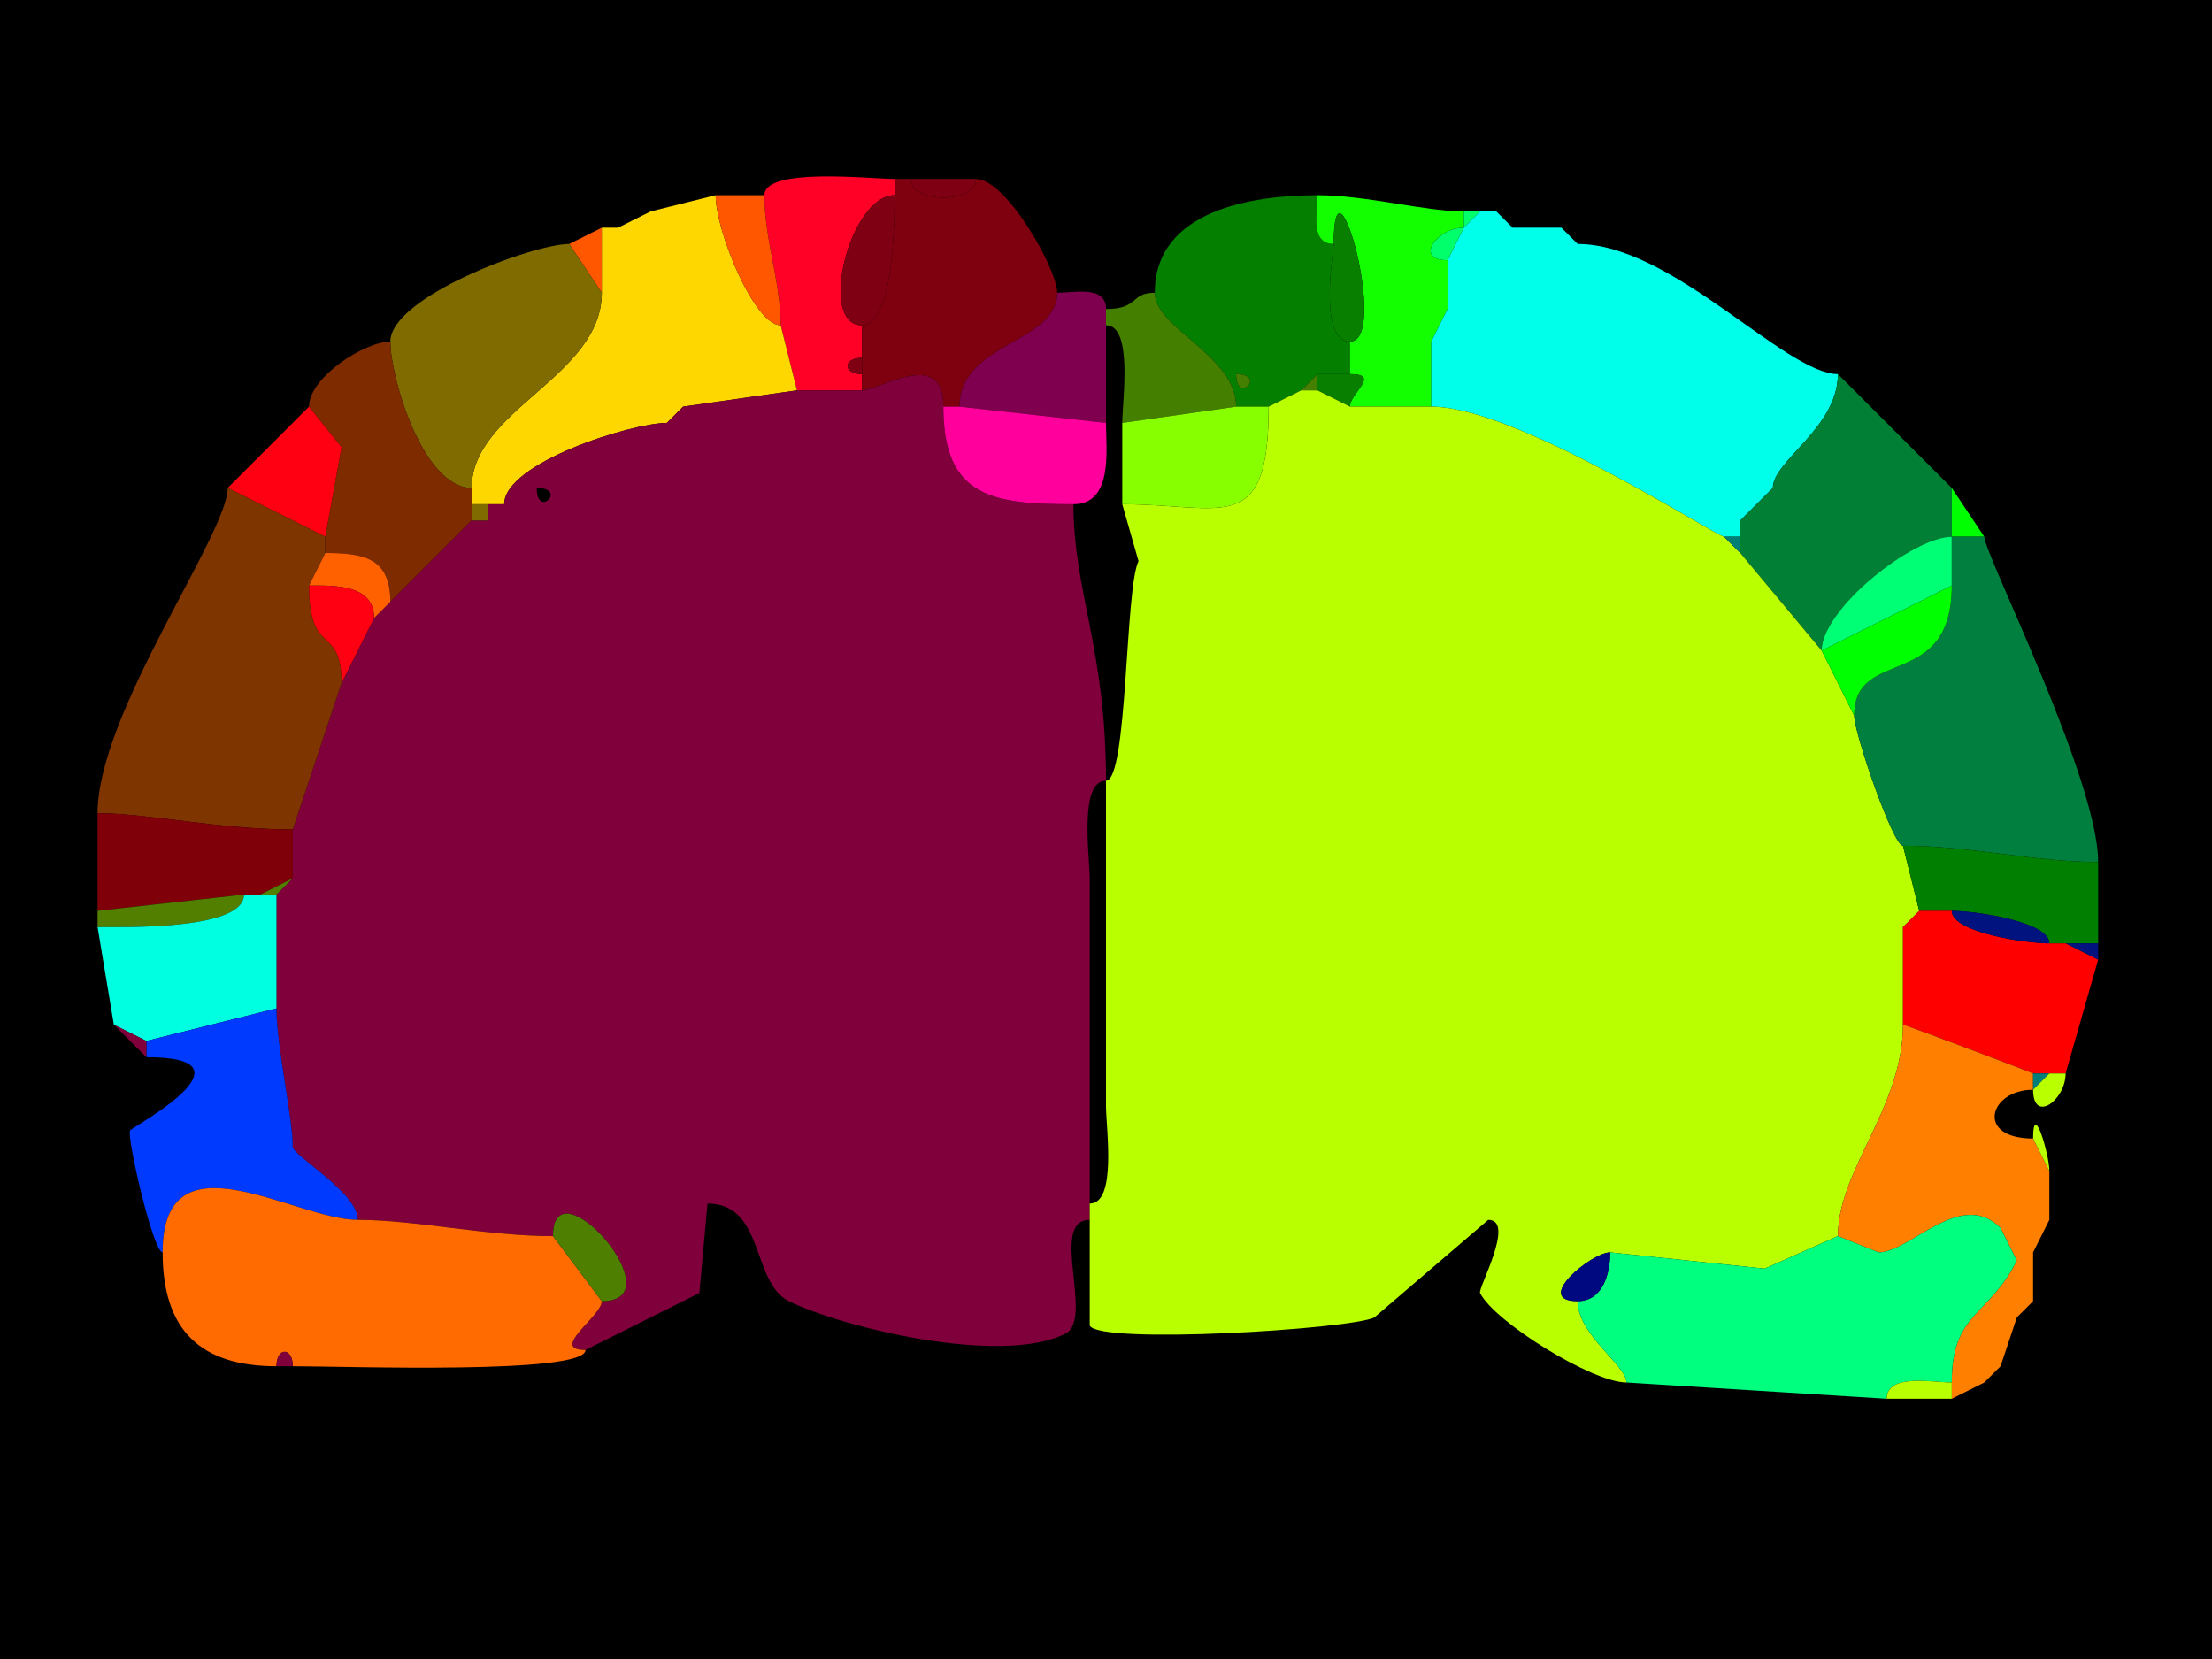 <svg xmlns="http://www.w3.org/2000/svg" xmlns:xlink="http://www.w3.org/1999/xlink" height="102" width="136">
<g>
<rect width="136" height="102" fill="#000000"  stroke-width="0" /> 
<path  fill="#FF0027" stroke-width="0" stroke="#FF0027" d = " M49 24 L53,24 C53,24 53,23 53,23 51.814,23 51.814,22 53,22 53,22 53,20 53,20 50.251,20 52.251,12 55,12 55,12 55,11 55,11 53.51,11 47,10.265 47,12 47,14.75 48,17.337 48,20 48,20 49,24 49,24  Z"/>

<path  fill="#7F000E" stroke-width="0" stroke="#7F000E" d = " M58 25 L59,25 C59,21.044 65,21.126 65,18 65,16.55 61.874,11 60,11 60,12.535 56,12.535 56,11 56,11 55,11 55,11 55,11 55,12 55,12 55,13.775 54.931,20 53,20 53,20 53,22 53,22 53,22 53,23 53,23 53,23 53,24 53,24 54.076,24 58,21.331 58,25  Z"/>

<path  fill="#7F0013" stroke-width="0" stroke="#7F0013" d = " M56 11 L60,11 C60,12.535 56,12.535 56,11  Z"/>

<path  fill="#FFD700" stroke-width="0" stroke="#FFD700" d = " M30 31 L31,31 C31,28.443 38.885,26 41,26 41,26 42,25 42,25 42,25 49,24 49,24 49,24 48,20 48,20 46.375,20 44,14.218 44,12 44,12 40,13 40,13 40,13 38,14 38,14 38,14 37,14 37,14 37,14 37,18 37,18 37,23.164 29,25.193 29,30 29,30 29,31 29,31 29,31 30,31 30,31  Z"/>

<path  fill="#FF5700" stroke-width="0" stroke="#FF5700" d = " M47 12 C47,14.75 48,17.337 48,20 46.375,20 44,14.218 44,12 44,12 47,12 47,12  Z"/>

<path  fill="#7F0013" stroke-width="0" stroke="#7F0013" d = " M55 12 C52.251,12 50.251,20 53,20 54.931,20 55,13.775 55,12  Z"/>

<path  fill-rule="evenodd" fill="#047F00" stroke-width="0" stroke="#047F00" d = " M76 23 C76,24.93 77.93,23 76,23  M76 25 L78,25 C78,25 80,24 80,24 80,24 81,23 81,23 81,23 83,23 83,23 83,23 83,21 83,21 81.024,21 82,15.424 82,15 80.527,15 81,13.048 81,12 77.096,12 71,12.878 71,18 71,20.202 76,21.845 76,25  Z"/>

<path  fill="#13FF00" stroke-width="0" stroke="#13FF00" d = " M83 25 L88,25 C88,25 88,21 88,21 88,21 89,19 89,19 89,19 89,16 89,16 86.908,16 88.348,14 90,14 90,14 90,13 90,13 87.612,13 84.013,12 81,12 81,13.048 80.527,15 82,15 82,8.469 85.447,21 83,21 83,21 83,23 83,23 84.93,23 83,24.161 83,25  Z"/>

<path  fill="#FF5700" stroke-width="0" stroke="#FF5700" d = " M40 13 L38,14 C38,14 40,13 40,13  Z"/>

<path  fill="#097F00" stroke-width="0" stroke="#097F00" d = " M82 15 C82,15.424 81.024,21 83,21 85.447,21 82,8.469 82,15  Z"/>

<path  fill="#00FF6B" stroke-width="0" stroke="#00FF6B" d = " M91 13 L90,14 C90,14 90,13 90,13 90,13 91,13 91,13  Z"/>

<path  fill="#00FFEB" stroke-width="0" stroke="#00FFEB" d = " M106 33 L107,33 C107,33 107,32 107,32 107,32 108,31 108,31 108,31 109,30 109,30 109,28.317 113,26.299 113,23 109.776,23 102.809,15 97,15 97,15 96,14 96,14 96,14 93,14 93,14 93,14 92,13 92,13 92,13 91,13 91,13 91,13 90,14 90,14 90,14 89,16 89,16 89,16 89,19 89,19 89,19 88,21 88,21 88,21 88,25 88,25 93.267,25 105.535,33 106,33  Z"/>

<path  fill="#13FF00" stroke-width="0" stroke="#13FF00" d = " M92 13 L93,14 C93,14 92,13 92,13  Z"/>

<path  fill="#FF5700" stroke-width="0" stroke="#FF5700" d = " M35 15 L37,18 C37,18 37,14 37,14 37,14 35,15 35,15  Z"/>

<path  fill="#00FF6B" stroke-width="0" stroke="#00FF6B" d = " M90 14 C88.348,14 86.908,16 89,16 89,16 90,14 90,14  Z"/>

<path  fill="#00FF6B" stroke-width="0" stroke="#00FF6B" d = " M96 14 L97,15 C97,15 96,14 96,14  Z"/>

<path  fill="#7F6B00" stroke-width="0" stroke="#7F6B00" d = " M24 21 C24,23.221 26.004,30 29,30 29,25.193 37,23.164 37,18 37,18 35,15 35,15 32.764,15 24,18.273 24,21  Z"/>

<path  fill="#7F004E" stroke-width="0" stroke="#7F004E" d = " M59 25 L68,26 C68,26 68,20 68,20 68,20 68,19 68,19 68,17.527 66.048,18 65,18 65,21.126 59,21.044 59,25  Z"/>

<path  fill="#447F00" stroke-width="0" stroke="#447F00" d = " M76 25 L69,26 C69,24.679 69.684,20 68,20 68,20 68,19 68,19 70.05,19 69.468,18 71,18 71,20.202 76,21.845 76,25  Z"/>

<path  fill="#00FF6B" stroke-width="0" stroke="#00FF6B" d = " M89 19 L88,21 C88,21 89,19 89,19  Z"/>

<path  fill="#7F2B00" stroke-width="0" stroke="#7F2B00" d = " M20 34 C22.343,34 24,34.285 24,37 24,37 29,32 29,32 29,32 29,31 29,31 29,31 29,30 29,30 26.004,30 24,23.221 24,21 22.438,21 19,23.189 19,25 19,25 21,27.5 21,27.5 21,27.5 20,33 20,33 20,33 20,34 20,34  Z"/>

<path  fill="#7F0013" stroke-width="0" stroke="#7F0013" d = " M53 22 C51.814,22 51.814,23 53,23 53,23 53,22 53,22  Z"/>

<path  fill-rule="evenodd" fill="#7F003A" stroke-width="0" stroke="#7F003A" d = " M33 30 C33,31.93 34.93,30 33,30  M37 80 C37,80.922 33.724,83 36,83 36,83 43,79.5 43,79.5 43,79.5 43.5,74 43.5,74 47.03,74 46.18,78.84 48.5,80 51.606,81.553 61.48,84.01 65.5,82 67.304,81.098 64.456,75 67,75 67,75 67,74 67,74 67,74 67,54 67,54 67,52.679 66.316,48 68,48 68,39.867 66,36.374 66,31 61.097,31 58,30.616 58,25 58,21.331 54.076,24 53,24 53,24 49,24 49,24 49,24 42,25 42,25 42,25 41,26 41,26 38.885,26 31,28.443 31,31 31,31 30,31 30,31 30,31 30,32 30,32 30,32 29,32 29,32 29,32 24,37 24,37 24,37 23,38 23,38 23,38 21,42 21,42 21,42 18,51 18,51 18,51 18,54 18,54 18,54 17,55 17,55 17,55 17,62 17,62 17,64.311 18,68.748 18,70.5 18,71.062 22,73.32 22,75 25.531,75 29.893,76 34,76 34,71.331 41.657,80 37,80  Z"/>

<path  fill="#447F00" stroke-width="0" stroke="#447F00" d = " M76 23 C76,24.93 77.93,23 76,23  Z"/>

<path  fill="#447F00" stroke-width="0" stroke="#447F00" d = " M80 24 L81,24 C81,24 81,23 81,23 81,23 80,24 80,24  Z"/>

<path  fill="#097F00" stroke-width="0" stroke="#097F00" d = " M81 24 L83,25 C83,24.161 84.93,23 83,23 83,23 81,23 81,23 81,23 81,24 81,24  Z"/>

<path  fill="#007F35" stroke-width="0" stroke="#007F35" d = " M107 34 L112,40 C112,37.442 117.601,33 120,33 120,33 120,30 120,30 120,30 113,23 113,23 113,26.299 109,28.317 109,30 109,30 108,31 108,31 108,31 107,32 107,32 107,32 107,33 107,33 107,33 107,34 107,34  Z"/>

<path  fill="#BAFF00" stroke-width="0" stroke="#BAFF00" d = " M97 80 C97,82.069 100,83.946 100,85 97.9,85 91.888,81.276 91,79.5 90.853,79.207 93.21,75 91.5,75 91.5,75 84.5,81 84.5,81 83.046,81.727 67.592,82.684 67,81.5 67,81.5 67,75 67,75 67,75 67,74 67,74 68.684,74 68,69.321 68,68 68,68 68,48 68,48 69.335,48 69.168,36.163 70,34.5 70,34.5 69,31 69,31 75.186,31 78,33.078 78,25 78,25 80,24 80,24 80,24 81,24 81,24 81,24 83,25 83,25 83,25 88,25 88,25 93.267,25 105.535,33 106,33 106,33 107,34 107,34 107,34 112,40 112,40 112,40 114,44 114,44 114,45.07 116.384,52 117,52 117,52 118,56 118,56 118,56 117,57 117,57 117,57 117,63 117,63 117,68.111 113,71.919 113,76 113,76 108.5,78 108.5,78 108.5,78 99,77 99,77 97.845,77 94.22,80 97,80  Z"/>

<path  fill="#FF0013" stroke-width="0" stroke="#FF0013" d = " M14 30 L20,33 C20,33 21,27.5 21,27.5 21,27.5 19,25 19,25 19,25 14,30 14,30  Z"/>

<path  fill="#FF5700" stroke-width="0" stroke="#FF5700" d = " M42 25 L41,26 C41,26 42,25 42,25  Z"/>

<path  fill="#FF009C" stroke-width="0" stroke="#FF009C" d = " M68 26 C68,27.622 68.461,31 66,31 61.097,31 58,30.616 58,25 58,25 59,25 59,25 59,25 68,26 68,26  Z"/>

<path  fill="#88FF00" stroke-width="0" stroke="#88FF00" d = " M69 26 L69,31 C75.186,31 78,33.078 78,25 78,25 76,25 76,25 76,25 69,26 69,26  Z"/>

<path  fill="#7F3500" stroke-width="0" stroke="#7F3500" d = " M6 50 C9.074,50 13.475,51 18,51 18,51 21,42 21,42 21,38.361 19,40.434 19,36 19,36 20,34 20,34 20,34 20,33 20,33 20,33 14,30 14,30 14,32.829 6,43.857 6,50  Z"/>

<path  fill="#007F75" stroke-width="0" stroke="#007F75" d = " M109 30 L108,31 C108,31 109,30 109,30  Z"/>

<path  fill="#00FF00" stroke-width="0" stroke="#00FF00" d = " M120 33 L122,33 C122,33 120,30 120,30 120,30 120,33 120,33  Z"/>

<path  fill="#7F6B00" stroke-width="0" stroke="#7F6B00" d = " M29 32 L30,32 C30,32 30,31 30,31 30,31 29,31 29,31 29,31 29,32 29,32  Z"/>

<path  fill="#007F75" stroke-width="0" stroke="#007F75" d = " M108 31 L107,32 C107,32 108,31 108,31  Z"/>

<path  fill="#007F75" stroke-width="0" stroke="#007F75" d = " M107 33 L107,34 C107,34 106,33 106,33 106,33 107,33 107,33  Z"/>

<path  fill="#00FF75" stroke-width="0" stroke="#00FF75" d = " M120 36 L112,40 C112,37.442 117.601,33 120,33 120,33 120,36 120,36  Z"/>

<path  fill="#007F3F" stroke-width="0" stroke="#007F3F" d = " M117 52 C121.134,52 125.038,53 129,53 129,47.926 122,34.047 122,33 122,33 120,33 120,33 120,33 120,36 120,36 120,42.56 114,39.697 114,44 114,45.07 116.384,52 117,52  Z"/>

<path  fill="#FF6100" stroke-width="0" stroke="#FF6100" d = " M24 37 L23,38 C23,35.891 20.465,36 19,36 19,36 20,34 20,34 22.343,34 24,34.285 24,37  Z"/>

<path  fill="#FF0013" stroke-width="0" stroke="#FF0013" d = " M23 38 L21,42 C21,38.361 19,40.434 19,36 20.465,36 23,35.891 23,38  Z"/>

<path  fill="#00FF00" stroke-width="0" stroke="#00FF00" d = " M112 40 L114,44 C114,39.697 120,42.56 120,36 120,36 112,40 112,40  Z"/>

<path  fill="#7F0009" stroke-width="0" stroke="#7F0009" d = " M15 55 L16,55 C16,55 18,54 18,54 18,54 18,51 18,51 13.475,51 9.074,50 6,50 6,50 6,56 6,56 6,56 15,55 15,55  Z"/>

<path  fill="#007F00" stroke-width="0" stroke="#007F00" d = " M127 58 L129,58 C129,58 129,53 129,53 125.038,53 121.134,52 117,52 117,52 118,56 118,56 118,56 120,56 120,56 121.357,56 126,56.647 126,58 126,58 127,58 127,58  Z"/>

<path  fill="#537F00" stroke-width="0" stroke="#537F00" d = " M16 55 L17,55 C17,55 18,54 18,54 18,54 16,55 16,55  Z"/>

<path  fill="#537F00" stroke-width="0" stroke="#537F00" d = " M6 56 L6,57 C7.923,57 15,57.156 15,55 15,55 6,56 6,56  Z"/>

<path  fill="#00FFE1" stroke-width="0" stroke="#00FFE1" d = " M7 63 L9,64 C9,64 17,62 17,62 17,62 17,55 17,55 17,55 16,55 16,55 16,55 15,55 15,55 15,57.156 7.923,57 6,57 6,57 7,63 7,63  Z"/>

<path  fill="#00137F" stroke-width="0" stroke="#00137F" d = " M118 56 L117,57 C117,57 118,56 118,56  Z"/>

<path  fill="#FF0000" stroke-width="0" stroke="#FF0000" d = " M126 66 L127,66 C127,66 129,59 129,59 129,59 127,58 127,58 127,58 126,58 126,58 124.643,58 120,57.353 120,56 120,56 118,56 118,56 118,56 117,57 117,57 117,57 117,63 117,63 117.149,63 125,65.977 125,66 125,66 126,66 126,66  Z"/>

<path  fill="#00137F" stroke-width="0" stroke="#00137F" d = " M120 56 C121.357,56 126,56.647 126,58 124.643,58 120,57.353 120,56  Z"/>

<path  fill="#00137F" stroke-width="0" stroke="#00137F" d = " M129 58 L129,59 C129,59 127,58 127,58 127,58 129,58 129,58  Z"/>

<path  fill="#003AFF" stroke-width="0" stroke="#003AFF" d = " M22 75 C18.123,75 10,69.481 10,77 9.417,77 7.784,69.931 8,69.5 8.092,69.316 16.15,65 9,65 9,65 9,64 9,64 9,64 17,62 17,62 17,64.311 18,68.748 18,70.5 18,71.062 22,73.32 22,75  Z"/>

<path  fill="#7F003A" stroke-width="0" stroke="#7F003A" d = " M9 64 L9,65 C9,65 7,63 7,63 7,63 9,64 9,64  Z"/>

<path  fill="#FF7F00" stroke-width="0" stroke="#FF7F00" d = " M122 85 L120,86 C120,86 120,85 120,85 120,80.652 122.261,80.979 124,77.5 124,77.5 123,75.5 123,75.5 120.541,73.041 117.461,77 115.5,77 115.5,77 113,76 113,76 113,71.919 117,68.111 117,63 117.149,63 125,65.977 125,66 125,66 125,67 125,67 122.306,67 121.42,70 125,70 125,70 126,72 126,72 126,72 126,75 126,75 126,75 125,77 125,77 125,77 125,80 125,80 125,80 124,81 124,81 124,81 123,84 123,84 123,84 122,85 122,85  Z"/>

<path  fill="#007F7A" stroke-width="0" stroke="#007F7A" d = " M126 66 L125,67 C125,67 125,66 125,66 125,66 126,66 126,66  Z"/>

<path  fill="#BAFF00" stroke-width="0" stroke="#BAFF00" d = " M127 66 C127,67.652 125,69.092 125,67 125,67 126,66 126,66 126,66 127,66 127,66  Z"/>

<path  fill="#BAFF00" stroke-width="0" stroke="#BAFF00" d = " M125 70 L126,72 C126,70.987 125,67.592 125,70  Z"/>

<path  fill="#FF6B00" stroke-width="0" stroke="#FF6B00" d = " M17 84 C17,82.814 18,82.814 18,84 21.279,84 36,84.529 36,83 33.724,83 37,80.922 37,80 37,80 34,76 34,76 29.893,76 25.531,75 22,75 18.123,75 10,69.481 10,77 10,81.729 12.271,84 17,84  Z"/>

<path  fill="#4E7F00" stroke-width="0" stroke="#4E7F00" d = " M34 76 L37,80 C41.657,80 34,71.331 34,76  Z"/>

<path  fill="#00FF7F" stroke-width="0" stroke="#00FF7F" d = " M120 85 C118.855,85 116,84.421 116,86 116,86 100,85 100,85 100,83.946 97,82.069 97,80 98.577,80 99,78.238 99,77 99,77 108.5,78 108.5,78 108.5,78 113,76 113,76 113,76 115.5,77 115.5,77 117.461,77 120.541,73.041 123,75.5 123,75.5 124,77.5 124,77.5 122.261,80.979 120,80.652 120,85  Z"/>

<path  fill="#BAFF00" stroke-width="0" stroke="#BAFF00" d = " M126 75 L125,77 C125,77 126,75 126,75  Z"/>

<path  fill="#00097F" stroke-width="0" stroke="#00097F" d = " M99 77 C97.845,77 94.22,80 97,80 98.577,80 99,78.238 99,77  Z"/>

<path  fill="#BAFF00" stroke-width="0" stroke="#BAFF00" d = " M125 80 L124,81 C124,81 125,80 125,80  Z"/>

<path  fill="#7F003A" stroke-width="0" stroke="#7F003A" d = " M17 84 L18,84 C18,82.814 17,82.814 17,84  Z"/>

<path  fill="#BAFF00" stroke-width="0" stroke="#BAFF00" d = " M123 84 L122,85 C122,85 123,84 123,84  Z"/>

<path  fill="#BAFF00" stroke-width="0" stroke="#BAFF00" d = " M116 86 L120,86 C120,86 120,85 120,85 118.855,85 116,84.421 116,86  Z"/>

</g>
</svg>
